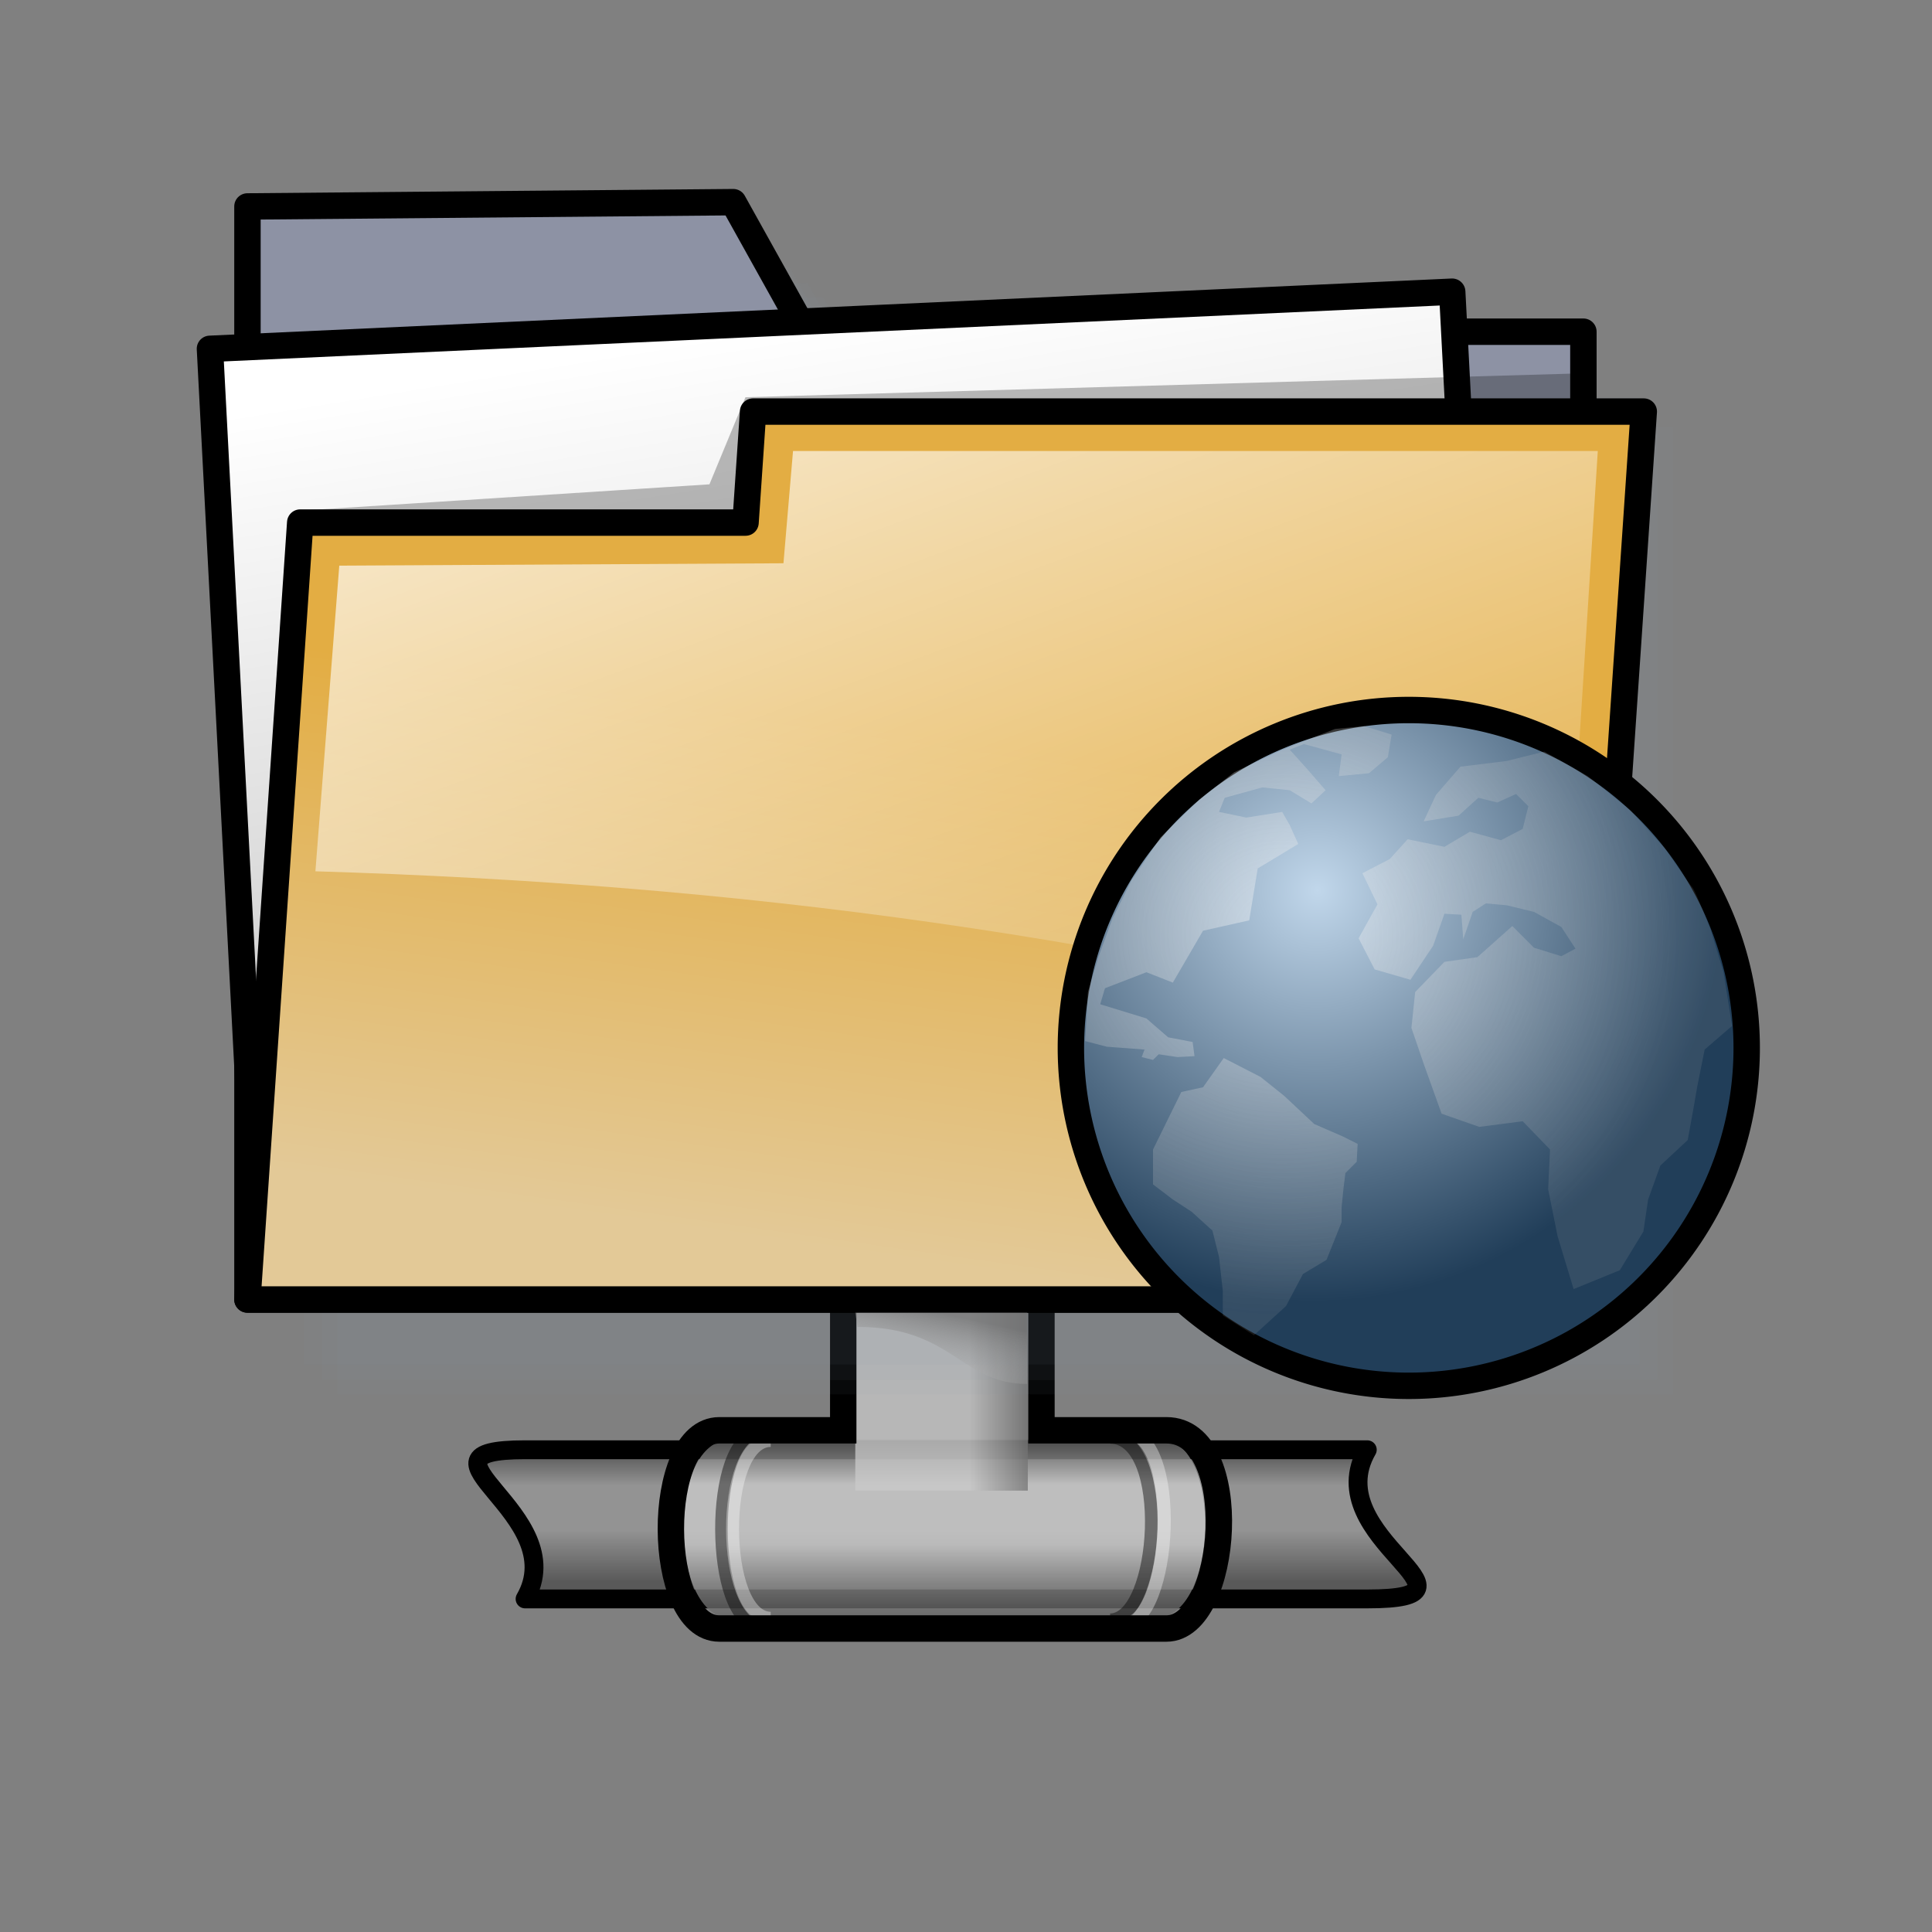 <?xml version="1.0" encoding="UTF-8" standalone="no"?>
<!DOCTYPE svg PUBLIC "-//W3C//DTD SVG 20010904//EN"
"http://www.w3.org/TR/2001/REC-SVG-20010904/DTD/svg10.dtd">
<!-- Created with Inkscape (http://www.inkscape.org/) -->
<svg
   id="svg1"
   sodipodi:version="0.32"
   inkscape:version="0.38.1"
   width="48pt"
   height="48pt"
   sodipodi:docbase="/home/giangio/giangio@work/UserLinux/RELEASES/userlinux-artwork_0.5/icons/themes/Office-Yellow/scalable/filesystems"
   sodipodi:docname="gnome-fs-ftp.svg"
   xmlns="http://www.w3.org/2000/svg"
   xmlns:inkscape="http://www.inkscape.org/namespaces/inkscape"
   xmlns:sodipodi="http://sodipodi.sourceforge.net/DTD/sodipodi-0.dtd"
   xmlns:xlink="http://www.w3.org/1999/xlink">
  <rect width="100%" height="100%" fill="#808080" stroke="none"/>
  <defs
     id="defs3">
    <linearGradient
       id="linearGradient942">
      <stop
         style="stop-color:#ffffff;stop-opacity:0.677;"
         offset="0"
         id="stop943" />
      <stop
         style="stop-color:#b2b2b2;stop-opacity:0.219;"
         offset="1"
         id="stop944" />
    </linearGradient>
    <linearGradient
       id="linearGradient918">
      <stop
         style="stop-color:#cacaca;stop-opacity:0;"
         offset="0"
         id="stop919" />
      <stop
         style="stop-color:#727272;stop-opacity:1;"
         offset="1"
         id="stop920" />
    </linearGradient>
    <linearGradient
       id="linearGradient877">
      <stop
         style="stop-color:#4d4d4d;stop-opacity:1;"
         offset="0"
         id="stop878" />
      <stop
         style="stop-color:#999999;stop-opacity:1;"
         offset="0.25"
         id="stop879" />
      <stop
         style="stop-color:#999999;stop-opacity:1;"
         offset="0.6"
         id="stop880" />
      <stop
         style="stop-color:#4c4c4c;stop-opacity:1;"
         offset="1"
         id="stop881" />
    </linearGradient>
    <linearGradient
       id="linearGradient859">
      <stop
         style="stop-color:#666666;stop-opacity:1;"
         offset="0"
         id="stop860" />
      <stop
         style="stop-color:#cccccc;stop-opacity:1;"
         offset="0.25"
         id="stop862" />
      <stop
         style="stop-color:#cccccc;stop-opacity:1;"
         offset="0.6"
         id="stop865" />
      <stop
         style="stop-color:#666666;stop-opacity:1;"
         offset="1"
         id="stop861" />
    </linearGradient>
    <linearGradient
       id="linearGradient851">
      <stop
         style="stop-color:#e3ad43;stop-opacity:1;"
         offset="0"
         id="stop852" />
      <stop
         style="stop-color:#e3c997;stop-opacity:1;"
         offset="1"
         id="stop853" />
    </linearGradient>
    <linearGradient
       id="linearGradient862">
      <stop
         style="stop-color:#ffffff;stop-opacity:1;"
         offset="0"
         id="stop863" />
      <stop
         style="stop-color:#c2c2c2;stop-opacity:1;"
         offset="1"
         id="stop864" />
    </linearGradient>
    <linearGradient
       id="linearGradient1040">
      <stop
         style="stop-color:#c1d7eb;stop-opacity:1;"
         offset="0"
         id="stop1041" />
      <stop
         style="stop-color:#213e59;stop-opacity:1;"
         offset="1"
         id="stop1042" />
    </linearGradient>
    <linearGradient
       id="linearGradient1036">
      <stop
         style="stop-color:#ffffff;stop-opacity:0.696;"
         offset="0"
         id="stop1037" />
      <stop
         style="stop-color:#ffffff;stop-opacity:0;"
         offset="1"
         id="stop1038" />
    </linearGradient>
    <linearGradient
       id="linearGradient1030">
      <stop
         style="stop-color:#cacaca;stop-opacity:1;"
         offset="0"
         id="stop1031" />
      <stop
         style="stop-color:#727272;stop-opacity:1;"
         offset="1"
         id="stop1032" />
    </linearGradient>
    <linearGradient
       xlink:href="#linearGradient851"
       id="linearGradient1033"
       x1="0.523"
       y1="0.373"
       x2="0.396"
       y2="0.937" />
    <linearGradient
       xlink:href="#linearGradient1036"
       id="linearGradient1035"
       x1="0.084"
       y1="0.109"
       x2="0.818"
       y2="1.031" />
    <linearGradient
       xlink:href="#linearGradient918"
       id="linearGradient858"
       x1="0.294"
       y1="1.042"
       x2="0.759"
       y2="0.139" />
    <linearGradient
       xlink:href="#linearGradient862"
       id="linearGradient861"
       x1="0.415"
       y1="0.006"
       x2="0.566"
       y2="0.932" />
    <linearGradient
       xlink:href="#linearGradient859"
       id="linearGradient880"
       x1="0.547"
       y1="0.007"
       x2="0.547"
       y2="0.978" />
    <linearGradient
       xlink:href="#linearGradient1030"
       id="linearGradient867"
       x1="0.659"
       y1="0.5"
       x2="1"
       y2="0.5" />
    <linearGradient
       xlink:href="#linearGradient877"
       id="linearGradient875"
       x1="0.553"
       y1="0.023"
       x2="0.553"
       y2="0.886" />
    <linearGradient
       xlink:href="#linearGradient1040"
       id="linearGradient929"
       x1="2.7755576e-17"
       y1="0.5"
       x2="1"
       y2="0.5" />
    <radialGradient
       xlink:href="#linearGradient1040"
       id="radialGradient930"
       cx="0.358"
       cy="0.267"
       r="0.609"
       fx="0.365"
       fy="0.267" />
    <radialGradient
       xlink:href="#linearGradient942"
       id="radialGradient951"
       cx="0.301"
       cy="0.349"
       r="0.616"
       fx="0.308"
       fy="0.342" />
  </defs>
  <sodipodi:namedview
     id="base"
     pagecolor="#ffffff"
     bordercolor="#666666"
     borderopacity="1.0"
     inkscape:pageopacity="0.0"
     inkscape:pageshadow="2"
     inkscape:zoom="6.9465336"
     inkscape:cx="29.154073"
     inkscape:cy="19.339199"
     inkscape:window-width="632"
     inkscape:window-height="557"
     inkscape:window-x="587"
     inkscape:window-y="263"
     showgrid="false"
     snaptogrid="false"
     showguides="true"
     snaptoguides="true" />
  <g
     id="g937">
    <defs
       id="defs938">
      <linearGradient
         id="linearGradient939">
        <stop
           style="stop-color:#ffffff;stop-opacity:0.677;"
           offset="0"
           id="stop940" />
        <stop
           style="stop-color:#b2b2b2;stop-opacity:0.219;"
           offset="1"
           id="stop941" />
      </linearGradient>
      <linearGradient
         id="linearGradient943">
        <stop
           style="stop-color:#cacaca;stop-opacity:0;"
           offset="0"
           id="stop945" />
        <stop
           style="stop-color:#727272;stop-opacity:1;"
           offset="1"
           id="stop946" />
      </linearGradient>
      <linearGradient
         id="linearGradient947">
        <stop
           style="stop-color:#4d4d4d;stop-opacity:1;"
           offset="0"
           id="stop948" />
        <stop
           style="stop-color:#999999;stop-opacity:1;"
           offset="0.25"
           id="stop949" />
        <stop
           style="stop-color:#999999;stop-opacity:1;"
           offset="0.6"
           id="stop950" />
        <stop
           style="stop-color:#4c4c4c;stop-opacity:1;"
           offset="1"
           id="stop951" />
      </linearGradient>
      <linearGradient
         id="linearGradient952">
        <stop
           style="stop-color:#666666;stop-opacity:1;"
           offset="0"
           id="stop953" />
        <stop
           style="stop-color:#cccccc;stop-opacity:1;"
           offset="0.25"
           id="stop954" />
        <stop
           style="stop-color:#cccccc;stop-opacity:1;"
           offset="0.6"
           id="stop955" />
        <stop
           style="stop-color:#666666;stop-opacity:1;"
           offset="1"
           id="stop956" />
      </linearGradient>
      <linearGradient
         id="linearGradient957">
        <stop
           style="stop-color:#e3ad43;stop-opacity:1;"
           offset="0"
           id="stop958" />
        <stop
           style="stop-color:#e3c997;stop-opacity:1;"
           offset="1"
           id="stop959" />
      </linearGradient>
      <linearGradient
         id="linearGradient960">
        <stop
           style="stop-color:#ffffff;stop-opacity:1;"
           offset="0"
           id="stop961" />
        <stop
           style="stop-color:#c2c2c2;stop-opacity:1;"
           offset="1"
           id="stop962" />
      </linearGradient>
      <linearGradient
         id="linearGradient963">
        <stop
           style="stop-color:#c1d7eb;stop-opacity:1;"
           offset="0"
           id="stop964" />
        <stop
           style="stop-color:#213e59;stop-opacity:1;"
           offset="1"
           id="stop965" />
      </linearGradient>
      <linearGradient
         id="linearGradient966">
        <stop
           style="stop-color:#ffffff;stop-opacity:0.696;"
           offset="0"
           id="stop967" />
        <stop
           style="stop-color:#ffffff;stop-opacity:0;"
           offset="1"
           id="stop968" />
      </linearGradient>
      <linearGradient
         id="linearGradient969">
        <stop
           style="stop-color:#cacaca;stop-opacity:1;"
           offset="0"
           id="stop970" />
        <stop
           style="stop-color:#727272;stop-opacity:1;"
           offset="1"
           id="stop971" />
      </linearGradient>
      <linearGradient
         xlink:href="#linearGradient851"
         id="linearGradient972"
         x1="0.523"
         y1="0.373"
         x2="0.396"
         y2="0.937" />
      <linearGradient
         xlink:href="#linearGradient1036"
         id="linearGradient973"
         x1="0.084"
         y1="0.109"
         x2="0.818"
         y2="1.031" />
      <linearGradient
         xlink:href="#linearGradient918"
         id="linearGradient974"
         x1="0.294"
         y1="1.042"
         x2="0.759"
         y2="0.139" />
      <linearGradient
         xlink:href="#linearGradient862"
         id="linearGradient975"
         x1="0.415"
         y1="0.006"
         x2="0.566"
         y2="0.932" />
      <linearGradient
         xlink:href="#linearGradient859"
         id="linearGradient976"
         x1="0.547"
         y1="0.007"
         x2="0.547"
         y2="0.978" />
      <linearGradient
         xlink:href="#linearGradient1030"
         id="linearGradient977"
         x1="0.659"
         y1="0.5"
         x2="1"
         y2="0.5" />
      <linearGradient
         xlink:href="#linearGradient877"
         id="linearGradient978"
         x1="0.553"
         y1="0.023"
         x2="0.553"
         y2="0.886" />
      <linearGradient
         xlink:href="#linearGradient942"
         id="linearGradient979"
         x1="0.481"
         y1="0.479"
         x2="0.936"
         y2="0.959" />
      <radialGradient
         xlink:href="#linearGradient1040"
         id="radialGradient980"
         cx="0.358"
         cy="0.322"
         r="0.574"
         fx="0.351"
         fy="0.315" />
      <radialGradient
         xlink:href="#linearGradient942"
         id="radialGradient981"
         cx="0.301"
         cy="0.349"
         r="0.616"
         fx="0.308"
         fy="0.342" />
    </defs>
    <sodipodi:namedview
       id="namedview982"
       pagecolor="#ffffff"
       bordercolor="#666666"
       borderopacity="1.0"
       inkscape:pageopacity="0.0"
       inkscape:pageshadow="2"
       inkscape:zoom="19.647764"
       inkscape:cx="25.531828"
       inkscape:cy="9.1910441"
       inkscape:window-width="632"
       inkscape:window-height="557"
       inkscape:window-x="582"
       inkscape:window-y="135"
       showgrid="false"
       snaptogrid="false"
       showguides="true"
       snaptoguides="true" />
    <path
       style="fill:url(#linearGradient875);fill-opacity:0.75;fill-rule:evenodd;stroke:#000000;stroke-width:0.547;stroke-linejoin:round;stroke-dasharray:none;"
       d="M 18.577,44.858 C 14.869,44.858 20.01,46.703 18.577,49.185 L 43.007,49.185 C 46.909,49.185 41.516,47.441 43.007,44.858 L 18.577,44.858 z "
       id="path876"
       sodipodi:nodetypes="ccccc"
       transform="matrix(1.142,0,0,1.142,-3.821,-3.203)" />
    <path
       style="fill:url(#linearGradient880);fill-opacity:0.75;fill-rule:evenodd;stroke-width:3pt;"
       d="M 24.812,47.859 C 22.918,47.859 22.993,53.054 24.812,53.054 L 37.091,53.054 C 38.994,53.054 39.044,47.859 37.293,47.859 L 24.812,47.859 z "
       id="path869"
       sodipodi:nodetypes="ccccc"
       transform="matrix(1.142,0,0,1.142,-4.117,-6.972)" />
    <rect
       style="fill:url(#linearGradient867);fill-opacity:0.75;fill-rule:evenodd;stroke-width:3pt;"
       id="rect866"
       width="5.714"
       height="6.348"
       x="28.333"
       y="43.031" />
    <g
       id="g882"
       transform="matrix(1.111,0,0,1.142,-2.818,-1.094)"
       style="fill:none;">
      <path
         style="fill-opacity:0.75;fill-rule:evenodd;stroke:#000000;stroke-width:0.375;stroke-linejoin:bevel;stroke-opacity:0.436;stroke-dasharray:none;"
         d="M 25.18,42.558 C 23.654,42.558 23.686,48.083 25.18,48.083 M 35.637,47.948 C 37.097,47.948 37.44,42.648 35.637,42.648"
         id="path886"
         sodipodi:nodetypes="cccc" />
      <path
         style="fill:none;fill-opacity:0.75;fill-rule:evenodd;stroke-width:3pt;"
         d="M 24.812,47.859 C 22.918,47.859 22.993,53.054 24.812,53.054 L 37.091,53.054 C 38.994,53.054 39.044,47.859 37.293,47.859 L 24.812,47.859 z "
         id="path884"
         sodipodi:nodetypes="ccccc" />
      <rect
         style="fill:none;fill-opacity:0.75;fill-rule:evenodd;stroke-width:3pt;"
         id="rect885"
         width="4.949"
         height="5.616"
         x="28.476"
         y="43.85" />
    </g>
    <g
       id="g887"
       transform="matrix(1.116,0,0,1.142,-2.57,-1.094)"
       style="fill:none;">
      <path
         style="fill-opacity:0.75;fill-rule:evenodd;stroke:#ffffff;stroke-width:0.384;stroke-linejoin:bevel;stroke-opacity:0.355;stroke-linecap:butt;stroke-dasharray:none;"
         d="M 25.18,42.738 C 23.654,42.738 23.686,47.903 25.18,47.903 M 35.637,48.083 C 37.097,48.083 37.44,42.468 35.637,42.468"
         id="path888"
         sodipodi:nodetypes="cccc" />
      <path
         style="fill:none;fill-opacity:0.75;fill-rule:evenodd;stroke-width:3pt;"
         d="M 24.812,47.859 C 22.918,47.859 22.993,53.054 24.812,53.054 L 37.091,53.054 C 38.994,53.054 39.044,47.859 37.293,47.859 L 24.812,47.859 z "
         id="path889"
         sodipodi:nodetypes="ccccc" />
      <rect
         style="fill:none;fill-opacity:0.75;fill-rule:evenodd;stroke-width:3pt;"
         id="rect890"
         width="4.949"
         height="5.616"
         x="28.476"
         y="43.85" />
    </g>
    <path
       style="fill:none;fill-opacity:0.75;fill-rule:evenodd;stroke:#000000;stroke-width:0.766;stroke-linejoin:miter;stroke-dasharray:none;"
       d="M 28.065,43.438 L 28.065,47.594 L 24.471,47.594 C 22.577,47.594 22.617,53.344 24.471,53.344 L 37.44,53.344 C 39.25,53.344 39.676,47.594 37.44,47.594 L 33.815,47.594 L 33.815,43.438 L 28.065,43.438 z "
       id="path868"
       sodipodi:nodetypes="ccccccccc"
       transform="matrix(1.142,0,0,1.142,-4.117,-6.972)" />
    <g
       id="g853"
       transform="matrix(0.879,0,0,0.879,4.04,-68.179)"
       style="">
      <path
         style="fill:#8d92a4;fill-rule:evenodd;stroke:none;stroke-width:0.875;stroke-linejoin:round;fill-opacity:0.063;stroke-dasharray:none;stroke-opacity:1;"
         d="M 8.123,88.93 L 8.123,130.112 L 58.457,130.112 L 58.457,93.649 L 29.143,93.649 L 26.426,88.768 L 8.123,88.93 z "
         id="path850"
         sodipodi:nodetypes="ccccccc" />
      <path
         style="fill:#8d92a4;fill-rule:evenodd;stroke:none;stroke-width:0.875;stroke-linejoin:round;fill-opacity:0.063;stroke-dasharray:none;stroke-opacity:1;"
         d="M 7.539,88.39 L 7.539,129.572 L 57.872,129.572 L 57.872,93.109 L 28.558,93.109 L 25.842,88.228 L 7.539,88.39 z "
         id="path851"
         sodipodi:nodetypes="ccccccc" />
      <path
         style="fill:#8d92a4;fill-rule:evenodd;stroke:none;stroke-width:0.875;stroke-linejoin:round;fill-opacity:0.063;stroke-dasharray:none;stroke-opacity:1;"
         d="M 6.864,87.805 L 6.864,128.987 L 57.197,128.987 L 57.197,92.524 L 27.883,92.524 L 25.167,87.644 L 6.864,87.805 z "
         id="path852"
         sodipodi:nodetypes="ccccccc" />
    </g>
    <path
       style="fill:#8d92a4;fill-rule:evenodd;stroke:#000000;stroke-width:0.875;stroke-linejoin:round;stroke-dasharray:none;"
       d="M 8.197,6.839 L 8.197,43.048 L 52.452,43.048 L 52.452,10.988 L 26.679,10.988 L 24.29,6.697 L 8.197,6.839 z "
       id="path826"
       sodipodi:nodetypes="ccccccc" />
    <rect
       style="fill:url(#linearGradient861);fill-rule:evenodd;stroke:#000000;stroke-width:0.875;stroke-linejoin:round;stroke-dasharray:none;"
       id="rect831"
       width="41.192"
       height="28.058"
       x="6.343"
       y="11.859"
       transform="matrix(0.999,-4.594847e-2,5.217038e-2,0.999,0,0)" />
    <path
       style="fill:#000000;fill-rule:evenodd;stroke:none;stroke-width:0.875;stroke-linejoin:round;fill-opacity:0.262;"
       d="M 52.378,12.368 L 52.012,34.82 L 12.543,33.713 L 9.976,16.915 L 23.501,16.044 L 24.694,13.159 L 52.378,12.368 z "
       id="path859"
       sodipodi:nodetypes="ccccccc" />
    <path
       style="fill:url(#linearGradient1033);fill-rule:evenodd;stroke:#000000;stroke-width:0.875;stroke-linejoin:round;stroke-dasharray:none;"
       d="M 54.452,13.634 L 52.455,43.048 L 8.197,43.048 L 9.945,17.311 L 24.697,17.311 L 24.947,13.634 L 54.452,13.634 z "
       id="path830"
       sodipodi:nodetypes="ccccccc" />
    <path
       style="fill:url(#linearGradient1035);fill-rule:evenodd;stroke-width:1pt;"
       d="M 11.239,18.738 L 25.953,18.659 L 26.27,14.94 L 52.929,14.94 L 51.663,34.876 C 37.345,30.973 24.45,29.285 10.448,28.863 L 11.239,18.738 z "
       id="path853"
       sodipodi:nodetypes="ccccccc" />
    <path
       style="fill:url(#linearGradient858);fill-opacity:0.75;fill-rule:evenodd;stroke-width:3pt;"
       d="M 28.331,43.484 L 28.405,43.956 C 31.553,43.956 31.833,45.845 34.025,45.845 L 34.025,43.484 L 28.331,43.484 z "
       id="path917"
       sodipodi:nodetypes="ccccc" />
  </g>
  <g
     id="g962"
     transform="matrix(1.183,0,0,1.183,-8.111,-5.075)">
    <path
       sodipodi:type="arc"
       style="fill:url(#radialGradient930);fill-opacity:1;fill-rule:evenodd;stroke:#000000;stroke-width:0.875;"
       id="path928"
       sodipodi:cx="-11.960649"
       sodipodi:cy="14.447742"
       sodipodi:rx="11.197203"
       sodipodi:ry="11.197203"
       d="M -0.763 14.448 A 11.197 11.197 0 1 0 -23.158,14.448 A 11.197 11.197 0 1 0 -0.763 14.448 z"
       transform="matrix(0.845,0,0,0.845,56.412,21.425)" />
    <path
       style="fill:url(#radialGradient951);fill-opacity:0.616;fill-rule:evenodd;stroke-width:1pt;"
       d="M -15.219 7.094 L -16.188 7.188 L -16.906 7.469 L -18 7.906 L -19.531 8.625 L -20.688 9.531 L -21.969 10.781 L -22.938 12.219 L -23.562 13.469 L -24.031 14.75 L -24.375 15.906 L -24.469 17.531 L -23.75 17.719 L -22.5 17.812 L -22.594 18.062 L -22.219 18.156 L -22.031 17.969 L -21.406 18.062 L -20.844 18.031 L -20.906 17.562 L -21.719 17.406 L -22.438 16.781 L -23.969 16.312 L -23.812 15.781 L -22.438 15.25 L -21.562 15.594 L -20.562 13.875 L -19.031 13.531 L -18.75 11.812 L -17.406 11 L -17.688 10.375 L -17.938 9.938 L -19.125 10.125 L -20.031 9.938 L -19.844 9.469 L -18.594 9.125 L -17.688 9.219 L -16.969 9.656 L -16.5 9.219 L -17.125 8.5 L -17.688 7.875 L -17.219 7.688 L -15.969 8.031 L -16.062 8.75 L -15.062 8.656 L -14.438 8.125 L -14.312 7.375 L -15.219 7.094 z M -9.25 7.938 L -10.5 8.25 L -12.031 8.438 L -12.844 9.375 L -13.25 10.25 L -12.094 10.062 L -11.438 9.469 L -10.812 9.625 L -10.188 9.344 L -9.781 9.75 L -9.969 10.5 L -10.688 10.875 L -11.719 10.594 L -12.562 11.094 L -13.781 10.844 L -14.375 11.5 L -15.281 11.969 L -14.781 13 L -15.406 14.125 L -14.875 15.156 L -13.688 15.5 L -12.938 14.375 L -12.562 13.312 L -12 13.344 L -11.938 14.156 L -11.625 13.25 L -11.188 12.969 L -10.5 13.031 L -9.594 13.25 L -8.688 13.75 L -8.219 14.469 L -8.688 14.719 L -9.594 14.438 L -10.312 13.719 L -11.469 14.75 L -12.562 14.906 L -13.531 15.906 L -13.656 17.094 L -13.25 18.281 L -12.656 19.938 L -11.406 20.375 L -9.969 20.188 L -9.062 21.125 L -9.125 22.438 L -8.812 24 L -8.281 25.75 L -6.75 25.125 L -5.969 23.844 L -5.812 22.781 L -5.406 21.656 L -4.5 20.812 L -4.312 19.781 L -4.188 19.062 L -3.938 17.812 L -3.031 17.031 L -3.312 15.25 L -3.75 13.812 C -3.75 13.812 -4.254 12.527 -4.344 12.438 C -4.434 12.348 -5.25 11.156 -5.25 11.156 L -6.406 9.875 L -7.812 8.75 L -9.25 7.938 z M -19.875 18.094 L -20.562 19.062 L -21.281 19.219 L -22.219 21.125 L -22.219 22.281 L -21.562 22.781 L -20.938 23.188 L -20.25 23.812 L -20.031 24.688 L -19.906 25.812 L -19.906 26.625 L -18.875 27.281 L -17.812 26.312 L -17.25 25.25 L -16.469 24.781 L -15.969 23.531 L -15.969 23.031 L -15.906 22.406 L -15.844 21.906 L -15.469 21.531 L -15.438 20.938 L -15.938 20.688 L -16.875 20.281 L -17.875 19.344 L -18.656 18.719 L -19.875 18.094 z "
       id="path934"
       transform="matrix(0.845,0,0,0.845,57.918,18.628)" />
  </g>
</svg>
